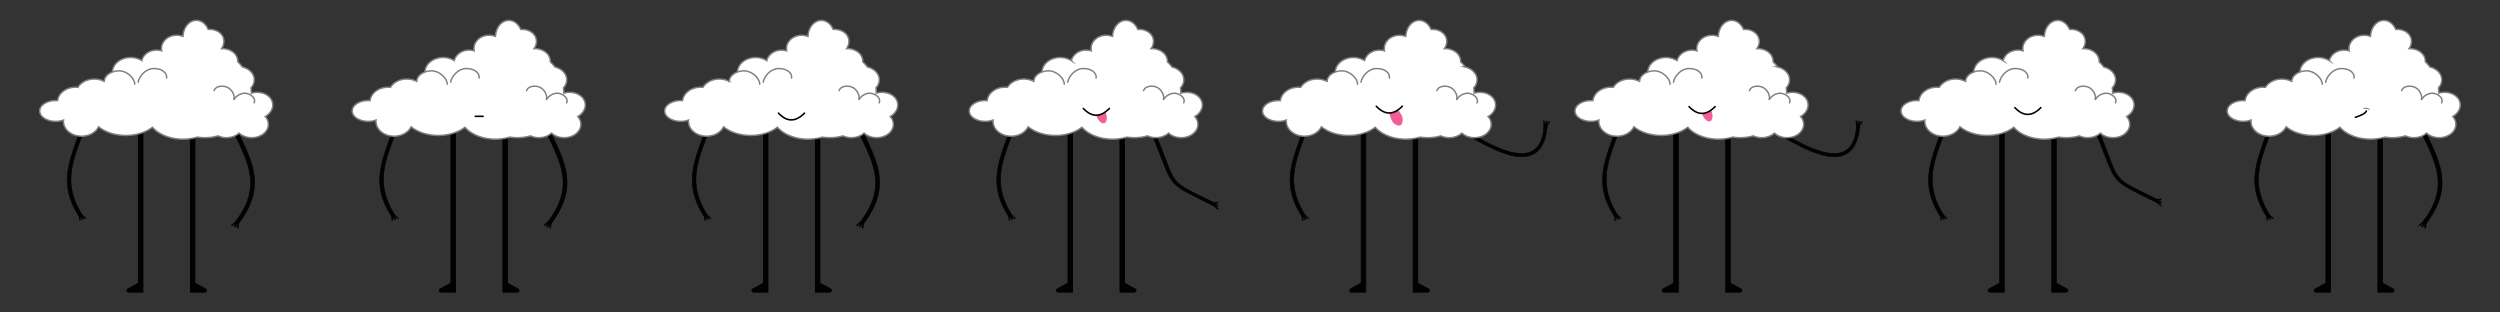 <svg xmlns="http://www.w3.org/2000/svg" width="4800" height="600" viewBox="0 0 4800 600"><rect x="0" y="0" width="4800" height="600" fill="#333333" stroke="none"/><defs><style>.cls-1,.cls-12,.cls-14,.cls-16,.cls-17,.cls-18,.cls-19,.cls-2,.cls-3,.cls-4,.cls-5,.cls-6,.cls-7,.cls-8,.cls-9{fill:#020000;}.cls-1,.cls-12,.cls-13,.cls-14,.cls-16,.cls-17,.cls-18,.cls-19,.cls-2,.cls-20,.cls-3,.cls-4,.cls-5,.cls-6,.cls-7,.cls-8,.cls-9{stroke:#000;}.cls-1,.cls-10,.cls-11,.cls-12,.cls-13,.cls-14,.cls-15,.cls-16,.cls-17,.cls-18,.cls-19,.cls-2,.cls-20,.cls-3,.cls-4,.cls-5,.cls-6,.cls-7,.cls-8,.cls-9{stroke-miterlimit:10;}.cls-1{stroke-width:1.09px;}.cls-2{stroke-width:0.64px;}.cls-3{stroke-width:0.69px;}.cls-4{stroke-width:0.73px;}.cls-5{stroke-width:1.01px;}.cls-6{stroke-width:0.6px;}.cls-7{stroke-width:0.64px;}.cls-8{stroke-width:0.67px;}.cls-9{stroke-width:1.85px;}.cls-10,.cls-11{fill:#fff;stroke:gray;stroke-width:2.85px;}.cls-11,.cls-12,.cls-13,.cls-15,.cls-20{stroke-linecap:round;}.cls-12,.cls-13,.cls-15{stroke-width:3.07px;}.cls-13,.cls-20{fill:none;}.cls-14{stroke-width:0.68px;}.cls-15{fill:#f25f98;stroke:#f25f98;}.cls-16{stroke-width:1.03px;}.cls-17{stroke-width:0.61px;}.cls-18{stroke-width:0.65px;}.cls-19{stroke-width:0.69px;}</style></defs><title>sprite-animation-cloud</title><g id="Layer_1" data-name="Layer 1"><path class="cls-1" d="M453.81,430.11a1.16,1.16,0,0,1-.66-.27c-1.2-1.31-3.11-1.57-1.45-3.74,49.91-65.27,28.05-108.7-3.89-173.74-1.06-2.16.53-2.53,2-3.71a1.33,1.33,0,0,1,.68-.24c2.12,0,3.4-.65,4.52,1.58,33.78,66.93,53.42,111.88,3.51,178.87C456.84,431.08,456.09,430.15,453.81,430.11Z"/><path class="cls-2" d="M453.94,426.28a1.85,1.85,0,0,0-.37-.31,1.14,1.14,0,0,0-1.34,0,78.68,78.68,0,0,0-7.81,6.19c-.43.37-.23.7.07,1a2.16,2.16,0,0,0,.4.32,1,1,0,0,0,1.25,0c2.45-2.09,5.06-4.24,7.68-6.21A.61.61,0,0,0,453.94,426.28Z"/><path class="cls-3" d="M457,427.61a3.11,3.11,0,0,1,.91.11c.46.09.82.31.73.83-.49,2.9-.91,6-1.15,8.93-.05.53-.48.66-.93.65a2.91,2.91,0,0,1-.88-.11c-.44-.1-.86-.33-.82-.86.2-2.91.6-6,1.06-8.93C456,427.7,456.55,427.59,457,427.61Z"/><path class="cls-4" d="M455.29,426.32a4.35,4.35,0,0,1,1,.41c.41.22.65.54.33,1a79.09,79.09,0,0,0-4.66,7.94.91.91,0,0,1-1.2.35,4.59,4.59,0,0,1-1-.43c-.41-.21-.75-.55-.5-1.05a55.42,55.42,0,0,1,4.67-7.91A1.16,1.16,0,0,1,455.29,426.32Z"/><path class="cls-5" d="M156.37,416.1a1.16,1.16,0,0,1-.62.22c-2.05,0-3,.66-4.3-1.36-39.2-60.89-19.25-104.15,2.56-164.57.72-2,2-1.6,3.92-1.71a1.45,1.45,0,0,1,.65.16c1.52.92,2.91,1.25,2.17,3.22-22.19,59.52-40.42,100.65-2.79,160.69C159.21,414.75,157.63,415,156.37,416.1Z"/><path class="cls-6" d="M152.84,413.82a2.24,2.24,0,0,0-.52,0c-.49.1-.83.25-.75.73a72.11,72.11,0,0,1,.73,8.28c0,.48.37.58.86.63a2.07,2.07,0,0,0,.5,0c.49-.11.82-.26.81-.74a82.28,82.28,0,0,0-.67-8.27C153.74,414,153.34,413.86,152.84,413.82Z"/><path class="cls-7" d="M155.9,412.85a2.63,2.63,0,0,1,.63-.44,1.06,1.06,0,0,1,1.24.06c2.33,1.91,4.8,4,7,6,.4.36.19.71-.09,1a2.66,2.66,0,0,1-.63.45,1,1,0,0,1-1.19-.06c-2.2-2-4.63-4.1-7-6C155.46,413.45,155.63,413.1,155.9,412.85Z"/><path class="cls-8" d="M153.61,413.09a4.77,4.77,0,0,1,1-.32,1,1,0,0,1,1.23.37c1.42,2.4,2.86,5,4,7.47.23.47-.09.76-.49.94a4.65,4.65,0,0,1-1,.34.9.9,0,0,1-1.14-.38c-1.2-2.46-2.6-5.09-4-7.48C152.94,413.57,153.2,413.27,153.61,413.09Z"/><path class="cls-9" d="M374.18,245.83h-8.55v315H393.1a3.17,3.17,0,0,0,1.52-6l-20.44-11.16Z"/><path class="cls-9" d="M265.84,245.83h8.56v315H246.92a3.17,3.17,0,0,1-1.52-6l20.44-11.16Z"/><path class="cls-10" d="M523.55,198.64c-2-14-17.77-23.43-35.31-21a40.43,40.43,0,0,0-5.73,1.24v0a83.43,83.43,0,0,0-.66-10.31,22.44,22.44,0,0,0,6.37-15.35c0-11.56-9.55-21.33-22.68-24.54a87.56,87.56,0,0,0-9-10.11,21.23,21.23,0,0,0-.17-3.81c-1.8-12.88-15.26-21.84-31-21.35,4.19-6.1,5.76-13.26,3.72-20-3.38-11.2-15.61-17.8-29.31-16.89C395.54,46.17,386.94,39.14,377,39.14c-13.84,0-25.12,13.7-25.63,30.85a32.54,32.54,0,0,0-12.15-2.34C323.12,67.65,310,79.14,310,93.31a23,23,0,0,0,.45,4.33,32.82,32.82,0,0,0-9.71-1.48c-14,0-25.7,8.65-28.55,20.2a40.09,40.09,0,0,0-21.35-6c-19.28,0-34.92,12.77-34.92,28.51a23.57,23.57,0,0,0,.6,5.26C209.1,146.7,203.18,151,200,156.33a40.65,40.65,0,0,0-19-4.58c-13.75,0-25.63,6.48-31.33,15.91a40.76,40.76,0,0,0-4.31-.23c-18.17,0-33.1,11.33-34.76,25.81-1.19-.09-2.39-.15-3.61-.15-17,0-30.77,8.93-30.77,20S90,233,107,233a44,44,0,0,0,15-2.54,21.51,21.51,0,0,0-.15,2.54c0,15.75,15.64,28.51,34.92,28.51,14.81,0,27.45-7.52,32.53-18.13,12.55,10.21,31.31,16.71,52.29,16.71,20.3,0,38.53-6.09,51.06-15.74,12,13.69,33.77,22.86,58.7,22.86a95.22,95.22,0,0,0,27.58-4,92.61,92.61,0,0,0,39.67-2.35,38.09,38.09,0,0,0,16.14,3.49c9.68,0,18.35-3.43,24.23-8.86,5.88,5.43,14.56,8.86,24.24,8.86,17.71,0,32.07-11.48,32.07-25.66a22.3,22.3,0,0,0-6-14.95C519,218.11,524.93,208.55,523.55,198.64Z"/><path class="cls-11" d="M200.27,156c0-11,13.16-20,28.51-20s29.94,14.64,29.94,25.66"/><path class="cls-11" d="M265.36,157.83c1.56-10.91,13.72-25.39,28.23-26.19,15.33-.85,27.77,7.25,26.2,18.16"/><path class="cls-11" d="M411,174c2.4-7.42,13.2-10.57,23.53-7.23s17,16.37,14.57,23.79"/><path class="cls-11" d="M449.6,191c3.43-7,14.76-14.11,24.71-11.49,10.5,2.76,17.11,10.91,13.68,17.92"/></g><g id="Layer_2" data-name="Layer 2"><path class="cls-1" d="M1053.81,430.11a1.16,1.16,0,0,1-.66-.27c-1.2-1.31-3.11-1.57-1.45-3.74,49.91-65.27,28-108.7-3.89-173.74-1.06-2.16.53-2.53,2-3.71a1.33,1.33,0,0,1,.68-.24c2.12,0,3.4-.65,4.52,1.58,33.78,66.93,53.42,111.88,3.51,178.87C1056.84,431.08,1056.09,430.15,1053.81,430.11Z"/><path class="cls-2" d="M1053.94,426.28a1.85,1.85,0,0,0-.37-.31,1.14,1.14,0,0,0-1.34,0,78.68,78.68,0,0,0-7.81,6.19c-.43.37-.23.7.07,1a2.16,2.16,0,0,0,.4.32,1,1,0,0,0,1.25,0c2.45-2.09,5.06-4.24,7.68-6.21A.61.61,0,0,0,1053.94,426.28Z"/><path class="cls-3" d="M1057,427.61a3.11,3.11,0,0,1,.91.11c.46.09.82.31.73.83-.49,2.9-.91,6-1.15,8.93,0,.53-.48.66-.93.65a2.91,2.91,0,0,1-.88-.11c-.44-.1-.86-.33-.82-.86.2-2.91.6-6,1.06-8.93C1056,427.7,1056.55,427.59,1057,427.61Z"/><path class="cls-4" d="M1055.29,426.32a4.35,4.35,0,0,1,1,.41c.41.22.65.54.33,1a79.09,79.09,0,0,0-4.66,7.94.91.91,0,0,1-1.2.35,4.59,4.59,0,0,1-1-.43c-.41-.21-.75-.55-.5-1.05a55.42,55.42,0,0,1,4.67-7.91A1.16,1.16,0,0,1,1055.29,426.32Z"/><path class="cls-5" d="M756.37,416.1a1.16,1.16,0,0,1-.62.22c-2,0-3,.66-4.3-1.36-39.2-60.89-19.25-104.15,2.56-164.57.72-2,2-1.6,3.92-1.71a1.45,1.45,0,0,1,.65.16c1.52.92,2.91,1.25,2.17,3.22-22.19,59.52-40.42,100.65-2.79,160.69C759.21,414.75,757.63,415,756.37,416.1Z"/><path class="cls-6" d="M752.84,413.82a2.24,2.24,0,0,0-.52,0c-.49.1-.83.25-.75.73a72.11,72.11,0,0,1,.73,8.28c0,.48.37.58.86.63a2.07,2.07,0,0,0,.5,0c.49-.11.82-.26.81-.74a82.28,82.28,0,0,0-.67-8.27C753.74,414,753.34,413.86,752.84,413.82Z"/><path class="cls-7" d="M755.9,412.85a2.63,2.63,0,0,1,.63-.44,1.06,1.06,0,0,1,1.24.06c2.33,1.91,4.8,4,7,6,.4.36.19.71-.09,1a2.66,2.66,0,0,1-.63.45,1,1,0,0,1-1.19-.06c-2.2-2-4.63-4.1-7-6C755.46,413.45,755.63,413.1,755.9,412.85Z"/><path class="cls-8" d="M753.61,413.09a4.77,4.77,0,0,1,1-.32,1,1,0,0,1,1.23.37c1.42,2.4,2.86,5,4,7.47.23.47-.09.76-.49.94a4.65,4.65,0,0,1-1,.34.9.9,0,0,1-1.14-.38c-1.2-2.46-2.6-5.09-4-7.48C752.94,413.57,753.2,413.27,753.61,413.09Z"/><path class="cls-9" d="M974.18,245.83h-8.55v315H993.1a3.17,3.17,0,0,0,1.52-6l-20.44-11.16Z"/><path class="cls-9" d="M865.84,245.83h8.56v315H846.92a3.17,3.17,0,0,1-1.52-6l20.44-11.16Z"/><path class="cls-10" d="M1123.55,198.64c-2-14-17.77-23.43-35.31-21a40.43,40.43,0,0,0-5.73,1.24v0a83.43,83.43,0,0,0-.66-10.31,22.44,22.44,0,0,0,6.37-15.35c0-11.56-9.55-21.33-22.68-24.54a87.56,87.56,0,0,0-9-10.11,21.23,21.23,0,0,0-.17-3.81c-1.8-12.88-15.26-21.84-31-21.35,4.19-6.1,5.76-13.26,3.72-20-3.38-11.2-15.61-17.8-29.31-16.89C995.54,46.17,986.94,39.14,977,39.14c-13.84,0-25.12,13.7-25.63,30.85a32.54,32.54,0,0,0-12.15-2.34C923.12,67.65,910,79.14,910,93.31a23,23,0,0,0,.45,4.33,32.82,32.82,0,0,0-9.71-1.48c-14,0-25.7,8.65-28.55,20.2a40.09,40.09,0,0,0-21.35-6c-19.28,0-34.92,12.77-34.92,28.51a23.57,23.57,0,0,0,.6,5.26C809.1,146.7,803.18,151,800,156.33a40.65,40.65,0,0,0-19-4.58c-13.75,0-25.63,6.48-31.33,15.91a40.76,40.76,0,0,0-4.31-.23c-18.17,0-33.1,11.33-34.76,25.81-1.19-.09-2.39-.15-3.61-.15-17,0-30.77,8.93-30.77,20S690,233,707,233a44,44,0,0,0,15-2.54,21.51,21.51,0,0,0-.15,2.54c0,15.75,15.64,28.51,34.92,28.51,14.81,0,27.45-7.52,32.53-18.13,12.55,10.21,31.31,16.71,52.29,16.71,20.3,0,38.53-6.09,51.06-15.74,12,13.69,33.77,22.86,58.7,22.86a95.22,95.22,0,0,0,27.58-4,92.61,92.61,0,0,0,39.67-2.35,38.09,38.09,0,0,0,16.14,3.49c9.68,0,18.35-3.43,24.23-8.86,5.88,5.43,14.56,8.86,24.24,8.86,17.71,0,32.07-11.48,32.07-25.66a22.3,22.3,0,0,0-6-14.95C1119,218.11,1124.93,208.55,1123.55,198.64Z"/><path class="cls-11" d="M800.27,156c0-11,13.16-20,28.51-20s29.94,14.64,29.94,25.66"/><path class="cls-11" d="M865.36,157.83c1.56-10.91,13.72-25.39,28.23-26.19,15.33-.85,27.77,7.25,26.2,18.16"/><path class="cls-11" d="M1011,174c2.4-7.42,13.2-10.57,23.53-7.23s17,16.37,14.57,23.79"/><path class="cls-11" d="M1049.6,191c3.43-7,14.76-14.11,24.71-11.49,10.5,2.76,17.11,10.91,13.68,17.92"/><line class="cls-12" x1="912.55" y1="223.31" x2="927.55" y2="223.31"/></g><g id="Layer_3" data-name="Layer 3"><path class="cls-1" d="M1653.81,430.11a1.16,1.16,0,0,1-.66-.27c-1.2-1.31-3.11-1.57-1.45-3.74,49.91-65.27,28-108.7-3.89-173.74-1.06-2.16.53-2.53,2-3.71a1.33,1.33,0,0,1,.68-.24c2.12,0,3.4-.65,4.52,1.58,33.78,66.93,53.42,111.88,3.51,178.87C1656.84,431.08,1656.09,430.15,1653.81,430.11Z"/><path class="cls-2" d="M1653.94,426.28a1.85,1.85,0,0,0-.37-.31,1.14,1.14,0,0,0-1.34,0,78.68,78.68,0,0,0-7.81,6.19c-.43.37-.23.7.07,1a2.16,2.16,0,0,0,.4.32,1,1,0,0,0,1.25,0c2.45-2.09,5.06-4.24,7.68-6.21A.61.61,0,0,0,1653.94,426.28Z"/><path class="cls-3" d="M1657,427.61a3.11,3.11,0,0,1,.91.11c.46.09.82.31.73.83-.49,2.9-.91,6-1.15,8.93,0,.53-.48.66-.93.65a2.91,2.91,0,0,1-.88-.11c-.44-.1-.86-.33-.82-.86.2-2.91.6-6,1.06-8.93C1656,427.7,1656.55,427.59,1657,427.61Z"/><path class="cls-4" d="M1655.29,426.32a4.35,4.35,0,0,1,1,.41c.41.22.65.54.33,1a79.09,79.09,0,0,0-4.66,7.94.91.91,0,0,1-1.2.35,4.59,4.59,0,0,1-1-.43c-.41-.21-.75-.55-.5-1.05a55.42,55.42,0,0,1,4.67-7.91A1.16,1.16,0,0,1,1655.29,426.32Z"/><path class="cls-5" d="M1356.37,416.1a1.16,1.16,0,0,1-.62.22c-2,0-3,.66-4.3-1.36-39.2-60.89-19.25-104.15,2.56-164.57.72-2,2-1.6,3.92-1.71a1.45,1.45,0,0,1,.65.16c1.52.92,2.91,1.25,2.17,3.22-22.19,59.52-40.42,100.65-2.79,160.69C1359.21,414.75,1357.63,415,1356.37,416.1Z"/><path class="cls-6" d="M1352.84,413.82a2.24,2.24,0,0,0-.52,0c-.49.1-.83.25-.75.73a72.11,72.11,0,0,1,.73,8.28c0,.48.37.58.86.63a2.07,2.07,0,0,0,.5,0c.49-.11.82-.26.81-.74a82.28,82.28,0,0,0-.67-8.27C1353.74,414,1353.34,413.86,1352.84,413.82Z"/><path class="cls-7" d="M1355.9,412.85a2.63,2.63,0,0,1,.63-.44,1.06,1.06,0,0,1,1.24.06c2.33,1.91,4.8,4,7,6,.4.36.19.71-.09,1a2.66,2.66,0,0,1-.63.45,1,1,0,0,1-1.19-.06c-2.2-2-4.63-4.1-7-6C1355.46,413.45,1355.63,413.1,1355.9,412.85Z"/><path class="cls-8" d="M1353.61,413.09a4.77,4.77,0,0,1,1-.32,1,1,0,0,1,1.23.37c1.42,2.4,2.86,5,4,7.47.23.47-.09.76-.49.94a4.65,4.65,0,0,1-1,.34.9.9,0,0,1-1.14-.38c-1.2-2.46-2.6-5.09-4-7.48C1352.94,413.57,1353.2,413.27,1353.61,413.09Z"/><path class="cls-9" d="M1574.18,245.83h-8.55v315h27.47a3.17,3.17,0,0,0,1.52-6l-20.44-11.16Z"/><path class="cls-9" d="M1465.84,245.83h8.56v315h-27.48a3.17,3.17,0,0,1-1.52-6l20.44-11.16Z"/><path class="cls-10" d="M1723.55,198.64c-2-14-17.77-23.43-35.31-21a40.43,40.43,0,0,0-5.73,1.24v0a83.43,83.43,0,0,0-.66-10.31,22.44,22.44,0,0,0,6.37-15.35c0-11.56-9.55-21.33-22.68-24.54a87.56,87.56,0,0,0-9-10.11,21.23,21.23,0,0,0-.17-3.81c-1.8-12.88-15.26-21.84-31-21.35,4.19-6.1,5.76-13.26,3.72-20-3.38-11.2-15.61-17.8-29.31-16.89-4.27-10.29-12.87-17.32-22.78-17.32-13.84,0-25.12,13.7-25.63,30.85a32.54,32.54,0,0,0-12.15-2.34c-16.13,0-29.22,11.49-29.22,25.66a23,23,0,0,0,.45,4.33,32.82,32.82,0,0,0-9.71-1.48c-14,0-25.7,8.65-28.55,20.2a40.09,40.09,0,0,0-21.35-6c-19.28,0-34.92,12.77-34.92,28.51a23.57,23.57,0,0,0,.6,5.26c-7.45,2.52-13.37,6.85-16.55,12.15a40.65,40.65,0,0,0-19-4.58c-13.75,0-25.63,6.48-31.33,15.91a40.76,40.76,0,0,0-4.31-.23c-18.17,0-33.1,11.33-34.76,25.81-1.19-.09-2.39-.15-3.61-.15-17,0-30.77,8.93-30.77,20S1290,233,1307,233a44,44,0,0,0,15-2.54,21.51,21.51,0,0,0-.15,2.54c0,15.75,15.64,28.51,34.92,28.51,14.81,0,27.45-7.52,32.53-18.13,12.55,10.21,31.31,16.71,52.29,16.71,20.3,0,38.53-6.09,51.06-15.74,12,13.69,33.77,22.86,58.7,22.86a95.22,95.22,0,0,0,27.58-4,92.61,92.61,0,0,0,39.67-2.35,38.09,38.09,0,0,0,16.14,3.49c9.68,0,18.35-3.43,24.23-8.86,5.88,5.43,14.56,8.86,24.24,8.86,17.71,0,32.07-11.48,32.07-25.66a22.3,22.3,0,0,0-6-14.95C1719,218.11,1724.93,208.55,1723.55,198.64Z"/><path class="cls-11" d="M1400.27,156c0-11,13.16-20,28.51-20s29.94,14.64,29.94,25.66"/><path class="cls-11" d="M1465.36,157.83c1.56-10.91,13.72-25.39,28.23-26.19,15.33-.85,27.77,7.25,26.2,18.16"/><path class="cls-11" d="M1611,174c2.4-7.42,13.2-10.57,23.53-7.23s17,16.37,14.57,23.79"/><path class="cls-11" d="M1649.6,191c3.43-7,14.76-14.11,24.71-11.49,10.5,2.76,17.11,10.91,13.68,17.92"/><path class="cls-13" d="M1494.6,217.19c16.53,17.55,33.2,17.12,50,0"/></g><g id="Layer_4" data-name="Layer 4"><path class="cls-14" d="M2220.14,260.44c-1.39-3.31-2.48-1.15-4.51-2.53-.2-.13-.63-.13-.72,0-.92,1.48-3.77-.9-2.31,2.63,43.93,106.59,22.28,86.46,118.59,135.65.24.12.19.22.31.33,2.24,1.92,4.38,3.92,6.69,5.68.45.35.57.06.74-.31a1.14,1.14,0,0,0,.08-.46,1.42,1.42,0,0,0-.45-1.28c-1.85-1.55-3.74-3.1-5.56-4.7,0-.16.05-.32.08-.48a53.18,53.18,0,0,0,5.11,1.76c.49.13.58-.35.59-.74a7.5,7.5,0,0,0-.07-1.14c-.06-.42-.21-1-.69-1.12-1.73-.57-3.44-1.15-5.13-1.83l-.15-.58a52.32,52.32,0,0,0,5.3-.89c.42-.09.4-.65.33-1a5.79,5.79,0,0,0-.25-.93c-.12-.36-.37-.85-.8-.77-2.3.39-4.52.75-6.89.92C2238.16,343.24,2262.21,360,2220.14,260.44Z"/><path class="cls-5" d="M1941.1,416.1a1.16,1.16,0,0,1-.62.22c-2,0-3,.66-4.3-1.36-39.2-60.89-19.25-104.15,2.56-164.57.72-2,2-1.6,3.92-1.71a1.45,1.45,0,0,1,.65.16c1.52.92,2.91,1.25,2.17,3.22-22.19,59.52-40.42,100.65-2.79,160.69C1943.94,414.75,1942.36,415,1941.1,416.1Z"/><path class="cls-6" d="M1937.57,413.82a2.24,2.24,0,0,0-.52,0c-.49.1-.83.25-.75.73a72.11,72.11,0,0,1,.73,8.28c0,.48.37.58.86.63a2.07,2.07,0,0,0,.5,0c.49-.11.82-.26.81-.74a82.28,82.28,0,0,0-.67-8.27C1938.47,414,1938.08,413.86,1937.57,413.82Z"/><path class="cls-7" d="M1940.64,412.85a2.38,2.38,0,0,1,.62-.44,1.06,1.06,0,0,1,1.24.06c2.33,1.91,4.8,4,7,6,.4.36.19.71-.09,1a2.66,2.66,0,0,1-.63.45,1,1,0,0,1-1.19-.06c-2.2-2-4.63-4.1-7-6C1940.2,413.45,1940.36,413.1,1940.64,412.85Z"/><path class="cls-8" d="M1938.34,413.09a4.77,4.77,0,0,1,1-.32,1,1,0,0,1,1.23.37c1.42,2.4,2.86,5,4,7.47.22.47-.1.76-.5.94a4.65,4.65,0,0,1-1,.34.9.9,0,0,1-1.14-.38c-1.2-2.46-2.6-5.09-4-7.48C1937.67,413.57,1937.93,413.27,1938.34,413.09Z"/><path class="cls-9" d="M2158.91,245.83h-8.55v315h27.47a3.17,3.17,0,0,0,1.52-6l-20.44-11.16Z"/><path class="cls-9" d="M2050.57,245.83h8.56v315h-27.48a3.17,3.17,0,0,1-1.52-6l20.44-11.16Z"/><path class="cls-10" d="M2308.28,198.64c-2-14-17.77-23.43-35.31-21a40.43,40.43,0,0,0-5.73,1.24v0a83.43,83.43,0,0,0-.66-10.31,22.44,22.44,0,0,0,6.37-15.35c0-11.56-9.55-21.33-22.68-24.54a86.63,86.63,0,0,0-8.95-10.11,20.34,20.34,0,0,0-.17-3.81c-1.8-12.88-15.26-21.84-31-21.35,4.19-6.1,5.76-13.26,3.72-20-3.38-11.2-15.61-17.8-29.31-16.89-4.27-10.29-12.87-17.32-22.78-17.32-13.84,0-25.12,13.7-25.63,30.85A32.54,32.54,0,0,0,2124,67.65c-16.13,0-29.22,11.49-29.22,25.66a23,23,0,0,0,.45,4.33,32.82,32.82,0,0,0-9.71-1.48c-14,0-25.7,8.65-28.55,20.2a40.08,40.08,0,0,0-21.34-6c-19.29,0-34.93,12.77-34.93,28.51a23.57,23.57,0,0,0,.6,5.26c-7.45,2.52-13.37,6.85-16.55,12.15a40.62,40.62,0,0,0-19-4.58c-13.75,0-25.63,6.48-31.33,15.91a40.76,40.76,0,0,0-4.31-.23c-18.17,0-33.09,11.33-34.76,25.81-1.19-.09-2.39-.15-3.61-.15-17,0-30.76,8.93-30.76,20S1874.76,233,1891.75,233a44,44,0,0,0,15-2.54,23.88,23.88,0,0,0-.15,2.54c0,15.75,15.64,28.51,34.92,28.51,14.81,0,27.45-7.52,32.53-18.13,12.56,10.21,31.32,16.71,52.29,16.71,20.3,0,38.53-6.09,51.06-15.74,12,13.69,33.77,22.86,58.7,22.86a95.22,95.22,0,0,0,27.58-4,92.61,92.61,0,0,0,39.67-2.35,38.09,38.09,0,0,0,16.14,3.49c9.68,0,18.35-3.43,24.23-8.86,5.89,5.43,14.56,8.86,24.24,8.86,17.71,0,32.07-11.48,32.07-25.66a22.3,22.3,0,0,0-6-14.95C2303.76,218.11,2309.66,208.55,2308.28,198.64Z"/><path class="cls-11" d="M1985,156c0-11,13.16-20,28.51-20s29.94,14.64,29.94,25.66"/><path class="cls-11" d="M2050.09,157.83c1.56-10.91,13.72-25.39,28.23-26.19,15.33-.85,27.77,7.25,26.2,18.16"/><path class="cls-11" d="M2195.68,174c2.4-7.42,13.2-10.57,23.53-7.23s17,16.37,14.57,23.79"/><path class="cls-11" d="M2234.33,191c3.43-7,14.76-14.11,24.71-11.49,10.5,2.76,17.11,10.91,13.68,17.92"/><path class="cls-15" d="M2121.44,216.23c3.3,8.79,2.61,17.17-1.52,18.73s-10.17-4.32-13.46-13.11"/><path class="cls-13" d="M2080,208.24c16.53,17.55,33.2,17.12,50,0"/></g><g id="Layer_5" data-name="Layer 5"><path class="cls-5" d="M2504.19,416.1a1.16,1.16,0,0,1-.63.22c-2,0-3,.66-4.29-1.36-39.2-60.89-19.26-104.15,2.55-164.57.73-2,2-1.6,3.92-1.71a1.42,1.42,0,0,1,.65.16c1.53.92,2.92,1.25,2.18,3.22-22.2,59.52-40.42,100.65-2.8,160.69C2507,414.75,2505.44,415,2504.19,416.1Z"/><path class="cls-6" d="M2500.65,413.82a2.27,2.27,0,0,0-.52,0c-.48.1-.82.25-.74.73a74.43,74.43,0,0,1,.73,8.28c0,.48.37.58.86.63a2.11,2.11,0,0,0,.5,0c.49-.11.82-.26.8-.74a82.25,82.25,0,0,0-.66-8.27C2501.55,414,2501.16,413.86,2500.65,413.82Z"/><path class="cls-7" d="M2503.72,412.85a2.63,2.63,0,0,1,.63-.44,1.06,1.06,0,0,1,1.24.06c2.32,1.91,4.8,4,7,6,.39.36.18.71-.09,1a2.94,2.94,0,0,1-.64.45,1,1,0,0,1-1.19-.06c-2.19-2-4.62-4.1-6.95-6C2503.28,413.45,2503.44,413.1,2503.72,412.85Z"/><path class="cls-8" d="M2501.43,413.09a4.59,4.59,0,0,1,1-.32,1,1,0,0,1,1.23.37c1.42,2.4,2.86,5,4,7.47.23.47-.1.76-.49.94a4.74,4.74,0,0,1-1,.34.89.89,0,0,1-1.13-.38c-1.2-2.46-2.6-5.09-4-7.48C2500.76,413.57,2501,413.27,2501.43,413.09Z"/><path class="cls-16" d="M2967.81,239a.53.53,0,0,1,.62.11c1.54,1.84,2.71-.16,2.31,3.89-12.14,122-143.1,16.89-191.48-4.37-1.61-.7-1.81-2.09-1.05-3.62a5.66,5.66,0,0,1,.37-.53,3.8,3.8,0,0,1,4.48-1.22c43,19.9,174.94,122.62,181.3,8.35C2964.57,237.77,2966.26,240,2967.81,239Z"/><path class="cls-17" d="M2969,243.41a2,2,0,0,0,.41.3.68.68,0,0,0,1-.44,32.36,32.36,0,0,1,5.34-8.68c.37-.46.13-.68-.17-1a1.36,1.36,0,0,0-.4-.2c-.45-.12-.79-.2-1.17.26a40.72,40.72,0,0,0-5.37,8.38A1.08,1.08,0,0,0,2969,243.41Z"/><path class="cls-18" d="M2966,242.63a2.63,2.63,0,0,1-.75.15,1,1,0,0,1-1-.88,89,89,0,0,1-1.11-9.32c0-.56.46-.7.79-.77a3.61,3.61,0,0,1,.79-.09c.33,0,.83,0,.85.58a85.49,85.49,0,0,0,1,9.31A.91.91,0,0,1,2966,242.63Z"/><path class="cls-19" d="M2967.93,243.84a3.82,3.82,0,0,1-.94-.24,1.19,1.19,0,0,1-.77-1.27,42.47,42.47,0,0,1,2.18-9.34,1,1,0,0,1,1.09-.56,3.64,3.64,0,0,1,1,.16c.35.09.77.25.55.82a42.3,42.3,0,0,0-2.2,9.51C2968.72,243.53,2968.38,243.89,2967.93,243.84Z"/><path class="cls-9" d="M2722,245.83h-8.55v315h27.48a3.17,3.17,0,0,0,1.52-6L2722,543.74Z"/><path class="cls-9" d="M2613.66,245.83h8.55v315h-27.47a3.18,3.18,0,0,1-1.53-6l20.45-11.16Z"/><path class="cls-10" d="M2871.36,198.64c-2-14-17.76-23.43-35.3-21a40.43,40.43,0,0,0-5.73,1.24v0a81.52,81.52,0,0,0-.67-10.31,22.44,22.44,0,0,0,6.37-15.35c0-11.56-9.55-21.33-22.67-24.54a87.56,87.56,0,0,0-9-10.11,20.35,20.35,0,0,0-.18-3.81c-1.79-12.88-15.25-21.84-31-21.35,4.19-6.1,5.75-13.26,3.71-20-3.37-11.2-15.6-17.8-29.3-16.89-4.28-10.29-12.87-17.32-22.78-17.32-13.85,0-25.12,13.7-25.64,30.85a32.45,32.45,0,0,0-12.14-2.34c-16.14,0-29.22,11.49-29.22,25.66a22.16,22.16,0,0,0,.45,4.33,32.94,32.94,0,0,0-9.72-1.48c-14,0-25.69,8.65-28.54,20.2a40.14,40.14,0,0,0-21.35-6c-19.29,0-34.92,12.77-34.92,28.51a23.57,23.57,0,0,0,.6,5.26c-7.45,2.52-13.37,6.85-16.55,12.15a40.66,40.66,0,0,0-19-4.58c-13.74,0-25.62,6.48-31.32,15.91a40.9,40.9,0,0,0-4.31-.23c-18.17,0-33.1,11.33-34.77,25.81-1.18-.09-2.38-.15-3.6-.15-17,0-30.77,8.93-30.77,20S2437.85,233,2454.84,233a43.91,43.91,0,0,0,15-2.54,23.87,23.87,0,0,0-.14,2.54c0,15.75,15.63,28.51,34.92,28.51,14.8,0,27.45-7.52,32.53-18.13,12.55,10.21,31.31,16.71,52.29,16.71,20.3,0,38.53-6.09,51.06-15.74,12,13.69,33.77,22.86,58.7,22.86a95.27,95.27,0,0,0,27.58-4,92.56,92.56,0,0,0,39.66-2.35,38.17,38.17,0,0,0,16.15,3.49c9.68,0,18.35-3.43,24.23-8.86,5.88,5.43,14.55,8.86,24.23,8.86,17.72,0,32.08-11.48,32.08-25.66a22.26,22.26,0,0,0-6-14.95C2866.85,218.11,2872.74,208.55,2871.36,198.64Z"/><path class="cls-11" d="M2548.09,156c0-11,13.16-20,28.51-20s29.93,14.64,29.93,25.66"/><path class="cls-11" d="M2613.17,157.83c1.57-10.91,13.72-25.39,28.24-26.19,15.33-.85,27.76,7.25,26.2,18.16"/><path class="cls-11" d="M2758.76,174c2.4-7.42,13.2-10.57,23.54-7.23s17,16.37,14.57,23.79"/><path class="cls-11" d="M2797.42,191c3.42-7,14.76-14.11,24.7-11.49,10.5,2.76,17.11,10.91,13.69,17.92"/><path class="cls-15" d="M2683.92,211.93c1.39,3.71,6,8.54,7.19,13.41,1.63,6.67-.61,13.1-3,14s-8.62-.35-13-6c-3.18-4.11-4.78-12.09-6.17-15.79"/><path class="cls-13" d="M2642.45,203.94c16.53,17.55,33.2,17.12,50,0"/></g><g id="Layer_6" data-name="Layer 6"><path class="cls-5" d="M3104.19,416.1a1.16,1.16,0,0,1-.63.22c-2,0-3,.66-4.29-1.36-39.2-60.89-19.26-104.15,2.55-164.57.73-2,2-1.6,3.92-1.71a1.42,1.42,0,0,1,.65.16c1.53.92,2.92,1.25,2.18,3.22-22.2,59.52-40.42,100.65-2.8,160.69C3107,414.75,3105.44,415,3104.19,416.1Z"/><path class="cls-6" d="M3100.65,413.82a2.27,2.27,0,0,0-.52,0c-.48.1-.82.25-.74.73a74.43,74.43,0,0,1,.73,8.28c0,.48.37.58.86.63a2.11,2.11,0,0,0,.5,0c.49-.11.82-.26.8-.74a82.25,82.25,0,0,0-.66-8.27C3101.55,414,3101.16,413.86,3100.65,413.82Z"/><path class="cls-7" d="M3103.72,412.85a2.63,2.63,0,0,1,.63-.44,1.06,1.06,0,0,1,1.24.06c2.32,1.91,4.8,4,7,6,.39.36.18.71-.09,1a2.94,2.94,0,0,1-.64.45,1,1,0,0,1-1.19-.06c-2.19-2-4.62-4.1-6.95-6C3103.28,413.45,3103.44,413.1,3103.72,412.85Z"/><path class="cls-8" d="M3101.43,413.09a4.59,4.59,0,0,1,1-.32,1,1,0,0,1,1.23.37c1.42,2.4,2.86,5,4,7.47.23.47-.1.76-.49.94a4.74,4.74,0,0,1-1,.34.89.89,0,0,1-1.13-.38c-1.2-2.46-2.6-5.09-4-7.48C3100.76,413.57,3101,413.27,3101.43,413.09Z"/><path class="cls-16" d="M3567.81,239a.53.53,0,0,1,.62.11c1.54,1.84,2.71-.16,2.31,3.89-12.14,122-143.1,16.89-191.48-4.37-1.61-.7-1.81-2.09-1.05-3.62a5.66,5.66,0,0,1,.37-.53,3.8,3.8,0,0,1,4.48-1.22c43,19.9,174.94,122.62,181.3,8.35C3564.57,237.77,3566.26,240,3567.81,239Z"/><path class="cls-17" d="M3569,243.41a2,2,0,0,0,.41.3.68.68,0,0,0,1-.44,32.36,32.36,0,0,1,5.34-8.68c.37-.46.13-.68-.17-1a1.36,1.36,0,0,0-.4-.2c-.45-.12-.79-.2-1.17.26a40.72,40.72,0,0,0-5.37,8.38A1.08,1.08,0,0,0,3569,243.41Z"/><path class="cls-18" d="M3566,242.63a2.63,2.63,0,0,1-.75.15,1,1,0,0,1-1-.88,89,89,0,0,1-1.11-9.32c0-.56.46-.7.79-.77a3.61,3.61,0,0,1,.79-.09c.33,0,.83,0,.85.58a85.49,85.49,0,0,0,1,9.31A.91.91,0,0,1,3566,242.63Z"/><path class="cls-19" d="M3567.93,243.84a3.82,3.82,0,0,1-.94-.24,1.19,1.19,0,0,1-.77-1.27,42.47,42.47,0,0,1,2.18-9.34,1,1,0,0,1,1.09-.56,3.64,3.64,0,0,1,1,.16c.35.09.77.25.55.82a42.3,42.3,0,0,0-2.2,9.51C3568.72,243.53,3568.38,243.89,3567.93,243.84Z"/><path class="cls-9" d="M3322,245.83h-8.55v315h27.48a3.17,3.17,0,0,0,1.52-6L3322,543.74Z"/><path class="cls-9" d="M3213.66,245.83h8.55v315h-27.47a3.18,3.18,0,0,1-1.53-6l20.45-11.16Z"/><path class="cls-10" d="M3471.36,198.64c-2-14-17.76-23.43-35.3-21a40.43,40.43,0,0,0-5.73,1.24v0a81.52,81.52,0,0,0-.67-10.31,22.44,22.44,0,0,0,6.37-15.35c0-11.56-9.55-21.33-22.67-24.54a87.56,87.56,0,0,0-9-10.11,20.35,20.35,0,0,0-.18-3.81c-1.79-12.88-15.25-21.84-31-21.35,4.19-6.1,5.75-13.26,3.71-20-3.37-11.2-15.6-17.8-29.3-16.89-4.28-10.29-12.87-17.32-22.78-17.32-13.85,0-25.12,13.7-25.64,30.85a32.45,32.45,0,0,0-12.14-2.34c-16.14,0-29.22,11.49-29.22,25.66a22.16,22.16,0,0,0,.45,4.33,32.94,32.94,0,0,0-9.72-1.48c-14,0-25.69,8.65-28.54,20.2a40.14,40.14,0,0,0-21.35-6c-19.29,0-34.92,12.77-34.92,28.51a23.57,23.57,0,0,0,.6,5.26c-7.45,2.52-13.37,6.85-16.55,12.15a40.66,40.66,0,0,0-19-4.58c-13.74,0-25.62,6.48-31.32,15.91a40.9,40.9,0,0,0-4.31-.23c-18.17,0-33.1,11.33-34.77,25.81-1.18-.09-2.38-.15-3.6-.15-17,0-30.77,8.93-30.77,20S3037.85,233,3054.84,233a43.91,43.91,0,0,0,15-2.54,23.87,23.87,0,0,0-.14,2.54c0,15.75,15.63,28.51,34.92,28.51,14.8,0,27.45-7.52,32.53-18.13,12.55,10.21,31.31,16.71,52.29,16.71,20.3,0,38.53-6.09,51.06-15.74,12,13.69,33.77,22.86,58.7,22.86a95.27,95.27,0,0,0,27.58-4,92.56,92.56,0,0,0,39.66-2.35,38.17,38.17,0,0,0,16.15,3.49c9.68,0,18.35-3.43,24.23-8.86,5.88,5.43,14.55,8.86,24.23,8.86,17.72,0,32.08-11.48,32.08-25.66a22.26,22.26,0,0,0-6-14.95C3466.85,218.11,3472.74,208.55,3471.36,198.64Z"/><path class="cls-11" d="M3148.09,156c0-11,13.16-20,28.51-20s29.93,14.64,29.93,25.66"/><path class="cls-11" d="M3213.17,157.83c1.57-10.91,13.72-25.39,28.24-26.19,15.33-.85,27.76,7.25,26.2,18.16"/><path class="cls-11" d="M3358.76,174c2.4-7.42,13.2-10.57,23.54-7.23s17,16.37,14.57,23.79"/><path class="cls-11" d="M3397.42,191c3.42-7,14.76-14.11,24.7-11.49,10.5,2.76,17.11,10.91,13.69,17.92"/><path class="cls-15" d="M3284.45,212.71c3.3,8.79,2.61,17.17-1.52,18.72s-10.17-4.31-13.46-13.11"/><path class="cls-13" d="M3243,204.72c16.53,17.54,33.2,17.12,50,0"/></g><g id="Layer_7" data-name="Layer 7"><path class="cls-14" d="M4031.12,254.16c-1.39-3.31-2.48-1.14-4.51-2.52-.2-.13-.63-.13-.72,0-.92,1.47-3.77-.91-2.31,2.63,43.93,106.59,22.28,86.46,118.59,135.64.24.12.19.23.31.33,2.24,1.93,4.38,3.92,6.69,5.69.45.35.57.06.74-.31a1.36,1.36,0,0,0,.08-.47,1.41,1.41,0,0,0-.45-1.27c-1.85-1.55-3.74-3.1-5.56-4.7,0-.16.05-.32.08-.48a53.1,53.1,0,0,0,5.11,1.75c.49.14.58-.34.59-.73a7.63,7.63,0,0,0-.07-1.15,1.25,1.25,0,0,0-.69-1.11c-1.73-.58-3.44-1.15-5.13-1.83l-.15-.58c1.79-.24,3.55-.48,5.3-.89.42-.1.4-.65.33-1a6.41,6.41,0,0,0-.25-.93c-.12-.35-.37-.84-.8-.77-2.3.4-4.52.75-6.89.93C4049.14,337,4073.19,353.77,4031.12,254.16Z"/><path class="cls-5" d="M3730.12,416.1a1.16,1.16,0,0,1-.62.22c-2.05,0-3,.66-4.3-1.36-39.2-60.89-19.25-104.15,2.56-164.57.72-2,2-1.6,3.92-1.71a1.45,1.45,0,0,1,.65.16c1.52.92,2.91,1.25,2.18,3.22-22.2,59.52-40.42,100.65-2.8,160.69C3733,414.75,3731.38,415,3730.12,416.1Z"/><path class="cls-6" d="M3726.59,413.82a2.24,2.24,0,0,0-.52,0c-.49.1-.83.25-.75.73a72.11,72.11,0,0,1,.73,8.28c0,.48.37.58.86.63a2.07,2.07,0,0,0,.5,0c.49-.11.82-.26.81-.74a82.28,82.28,0,0,0-.67-8.27C3727.49,414,3727.1,413.86,3726.59,413.82Z"/><path class="cls-7" d="M3729.66,412.85a2.38,2.38,0,0,1,.62-.44,1.06,1.06,0,0,1,1.24.06c2.33,1.91,4.8,4,7,6,.4.36.19.71-.09,1a2.66,2.66,0,0,1-.63.45,1,1,0,0,1-1.19-.06c-2.2-2-4.63-4.1-7-6C3729.22,413.45,3729.38,413.1,3729.66,412.85Z"/><path class="cls-8" d="M3727.36,413.09a4.77,4.77,0,0,1,1-.32,1,1,0,0,1,1.24.37c1.41,2.4,2.85,5,4,7.47.22.47-.1.76-.5.94a4.65,4.65,0,0,1-1,.34.9.9,0,0,1-1.14-.38c-1.2-2.46-2.6-5.09-4-7.48C3726.69,413.57,3727,413.27,3727.36,413.09Z"/><path class="cls-9" d="M3947.93,245.83h-8.55v315h27.47a3.17,3.17,0,0,0,1.52-6l-20.44-11.16Z"/><path class="cls-9" d="M3839.59,245.83h8.56v315h-27.48a3.17,3.17,0,0,1-1.52-6l20.44-11.16Z"/><path class="cls-10" d="M4097.3,198.64c-2-14-17.77-23.43-35.31-21a40.43,40.43,0,0,0-5.73,1.24v0a83.43,83.43,0,0,0-.66-10.31,22.44,22.44,0,0,0,6.37-15.35c0-11.56-9.55-21.33-22.68-24.54a86.63,86.63,0,0,0-8.95-10.11,20.34,20.34,0,0,0-.17-3.81c-1.8-12.88-15.26-21.84-31-21.35,4.19-6.1,5.76-13.26,3.72-20-3.38-11.2-15.61-17.8-29.31-16.89-4.27-10.29-12.87-17.32-22.78-17.32-13.84,0-25.12,13.7-25.63,30.85A32.48,32.48,0,0,0,3913,67.65c-16.14,0-29.23,11.49-29.23,25.66a23,23,0,0,0,.45,4.33,32.82,32.82,0,0,0-9.71-1.48c-14,0-25.7,8.65-28.55,20.2a40.08,40.08,0,0,0-21.34-6c-19.29,0-34.93,12.77-34.93,28.51a24.17,24.17,0,0,0,.6,5.26c-7.45,2.52-13.37,6.85-16.55,12.15a40.62,40.62,0,0,0-19-4.58c-13.75,0-25.63,6.48-31.33,15.91a40.76,40.76,0,0,0-4.31-.23c-18.17,0-33.09,11.33-34.76,25.81-1.19-.09-2.39-.15-3.61-.15-17,0-30.76,8.93-30.76,20S3663.78,233,3680.77,233a44,44,0,0,0,15-2.54,23.88,23.88,0,0,0-.15,2.54c0,15.75,15.64,28.51,34.92,28.51,14.81,0,27.45-7.52,32.53-18.13,12.56,10.21,31.32,16.71,52.29,16.71,20.3,0,38.53-6.09,51.06-15.74,12,13.69,33.77,22.86,58.7,22.86a95.22,95.22,0,0,0,27.58-4,92.61,92.61,0,0,0,39.67-2.35,38.09,38.09,0,0,0,16.14,3.49c9.68,0,18.35-3.43,24.23-8.86,5.89,5.43,14.56,8.86,24.24,8.86,17.71,0,32.07-11.48,32.07-25.66a22.3,22.3,0,0,0-6-14.95C4092.78,218.11,4098.68,208.55,4097.3,198.64Z"/><path class="cls-11" d="M3774,156c0-11,13.16-20,28.51-20s29.94,14.64,29.94,25.66"/><path class="cls-11" d="M3839.11,157.83c1.56-10.91,13.72-25.39,28.23-26.19,15.33-.85,27.77,7.25,26.2,18.16"/><path class="cls-11" d="M3984.7,174c2.4-7.42,13.2-10.57,23.53-7.23s17,16.37,14.57,23.79"/><path class="cls-11" d="M4023.35,191c3.43-7,14.76-14.11,24.71-11.49,10.5,2.76,17.11,10.91,13.68,17.92"/><path class="cls-13" d="M3868.5,206.64c16.53,17.55,33.2,17.12,50,0"/></g><g id="Layer_8" data-name="Layer 8"><path class="cls-1" d="M4653.81,430.11a1.16,1.16,0,0,1-.66-.27c-1.2-1.31-3.11-1.57-1.45-3.74,49.91-65.27,28.05-108.7-3.89-173.74-1.06-2.16.53-2.53,2-3.71a1.33,1.33,0,0,1,.68-.24c2.12,0,3.4-.65,4.52,1.58,33.78,66.93,53.42,111.88,3.51,178.87C4656.84,431.08,4656.09,430.15,4653.81,430.11Z"/><path class="cls-2" d="M4653.94,426.28a1.85,1.85,0,0,0-.37-.31,1.14,1.14,0,0,0-1.34,0,78.68,78.68,0,0,0-7.81,6.19c-.43.37-.23.7.07,1a2.16,2.16,0,0,0,.4.32,1,1,0,0,0,1.25,0c2.45-2.09,5.06-4.24,7.68-6.21A.61.61,0,0,0,4653.94,426.28Z"/><path class="cls-3" d="M4657,427.61a3.11,3.11,0,0,1,.91.11c.46.09.82.31.73.83-.49,2.9-.91,6-1.15,8.93-.05.53-.48.66-.93.65a2.91,2.91,0,0,1-.88-.11c-.44-.1-.86-.33-.82-.86.2-2.91.6-6,1.06-8.93C4656,427.7,4656.55,427.59,4657,427.61Z"/><path class="cls-4" d="M4655.29,426.32a4.35,4.35,0,0,1,1,.41c.41.22.65.54.33,1a79.09,79.09,0,0,0-4.66,7.94.91.91,0,0,1-1.2.35,4.59,4.59,0,0,1-1-.43c-.41-.21-.75-.55-.5-1.05a55.42,55.42,0,0,1,4.67-7.91A1.16,1.16,0,0,1,4655.29,426.32Z"/><path class="cls-5" d="M4356.37,416.1a1.16,1.16,0,0,1-.62.22c-2.05,0-3,.66-4.3-1.36-39.2-60.89-19.25-104.15,2.56-164.57.72-2,2-1.6,3.92-1.71a1.45,1.45,0,0,1,.65.16c1.52.92,2.91,1.25,2.17,3.22-22.19,59.52-40.42,100.65-2.79,160.69C4359.21,414.75,4357.63,415,4356.37,416.1Z"/><path class="cls-6" d="M4352.84,413.82a2.24,2.24,0,0,0-.52,0c-.49.1-.83.25-.75.73a72.11,72.11,0,0,1,.73,8.28c0,.48.37.58.86.63a2.07,2.07,0,0,0,.5,0c.49-.11.82-.26.81-.74a82.28,82.28,0,0,0-.67-8.27C4353.74,414,4353.34,413.86,4352.84,413.82Z"/><path class="cls-7" d="M4355.9,412.85a2.63,2.63,0,0,1,.63-.44,1.06,1.06,0,0,1,1.24.06c2.33,1.91,4.8,4,7,6,.4.36.19.71-.09,1a2.66,2.66,0,0,1-.63.45,1,1,0,0,1-1.19-.06c-2.2-2-4.63-4.1-7-6C4355.46,413.45,4355.63,413.1,4355.9,412.85Z"/><path class="cls-8" d="M4353.61,413.09a4.77,4.77,0,0,1,1-.32,1,1,0,0,1,1.23.37c1.42,2.4,2.86,5,4,7.47.23.47-.09.76-.49.94a4.65,4.65,0,0,1-1,.34.9.9,0,0,1-1.14-.38c-1.2-2.46-2.6-5.09-4.05-7.48C4352.94,413.57,4353.2,413.27,4353.61,413.09Z"/><path class="cls-9" d="M4574.18,245.83h-8.55v315h27.47a3.17,3.17,0,0,0,1.52-6l-20.44-11.16Z"/><path class="cls-9" d="M4465.84,245.83h8.56v315h-27.48a3.17,3.17,0,0,1-1.52-6l20.44-11.16Z"/><path class="cls-10" d="M4723.55,198.64c-2-14-17.77-23.43-35.31-21a40.43,40.43,0,0,0-5.73,1.24v0a83.43,83.43,0,0,0-.66-10.31,22.44,22.44,0,0,0,6.37-15.35c0-11.56-9.55-21.33-22.68-24.54a87.56,87.56,0,0,0-8.95-10.11,21.23,21.23,0,0,0-.17-3.81c-1.8-12.88-15.26-21.84-31-21.35,4.19-6.1,5.76-13.26,3.72-20-3.38-11.2-15.61-17.8-29.31-16.89-4.27-10.29-12.87-17.32-22.78-17.32-13.84,0-25.12,13.7-25.63,30.85a32.54,32.54,0,0,0-12.15-2.34c-16.13,0-29.22,11.49-29.22,25.66a23,23,0,0,0,.45,4.33,32.82,32.82,0,0,0-9.71-1.48c-14,0-25.7,8.65-28.55,20.2a40.09,40.09,0,0,0-21.35-6c-19.28,0-34.92,12.77-34.92,28.51a23.57,23.57,0,0,0,.6,5.26c-7.45,2.52-13.37,6.85-16.55,12.15a40.65,40.65,0,0,0-19-4.58c-13.75,0-25.63,6.48-31.33,15.91a40.76,40.76,0,0,0-4.31-.23c-18.17,0-33.1,11.33-34.76,25.81-1.19-.09-2.39-.15-3.61-.15-17,0-30.77,8.93-30.77,20S4290,233,4307,233a44,44,0,0,0,15-2.54,21.51,21.51,0,0,0-.15,2.54c0,15.75,15.64,28.51,34.92,28.51,14.81,0,27.45-7.52,32.53-18.13,12.55,10.21,31.31,16.71,52.29,16.71,20.3,0,38.53-6.09,51.06-15.74,12,13.69,33.77,22.86,58.7,22.86a95.22,95.22,0,0,0,27.58-4,92.61,92.61,0,0,0,39.67-2.35,38.09,38.09,0,0,0,16.14,3.49c9.68,0,18.35-3.43,24.23-8.86,5.88,5.43,14.56,8.86,24.24,8.86,17.71,0,32.07-11.48,32.07-25.66a22.3,22.3,0,0,0-6-14.95C4719,218.11,4724.93,208.55,4723.55,198.64Z"/><path class="cls-11" d="M4400.27,156c0-11,13.16-20,28.51-20s29.94,14.64,29.94,25.66"/><path class="cls-11" d="M4465.36,157.83c1.56-10.91,13.72-25.39,28.23-26.19,15.33-.85,27.77,7.25,26.2,18.16"/><path class="cls-11" d="M4611,174c2.4-7.42,13.2-10.57,23.53-7.23s17,16.37,14.57,23.79"/><path class="cls-11" d="M4649.6,191c3.43-7,14.76-14.11,24.71-11.49,10.5,2.76,17.11,10.91,13.68,17.92"/><path class="cls-13" d="M4522.45,225.2q18.66-6,21-12"/><path class="cls-20" d="M4538.41,208.14c3.93-1.48,7.46-.31,10.8,2.08"/></g></svg>
